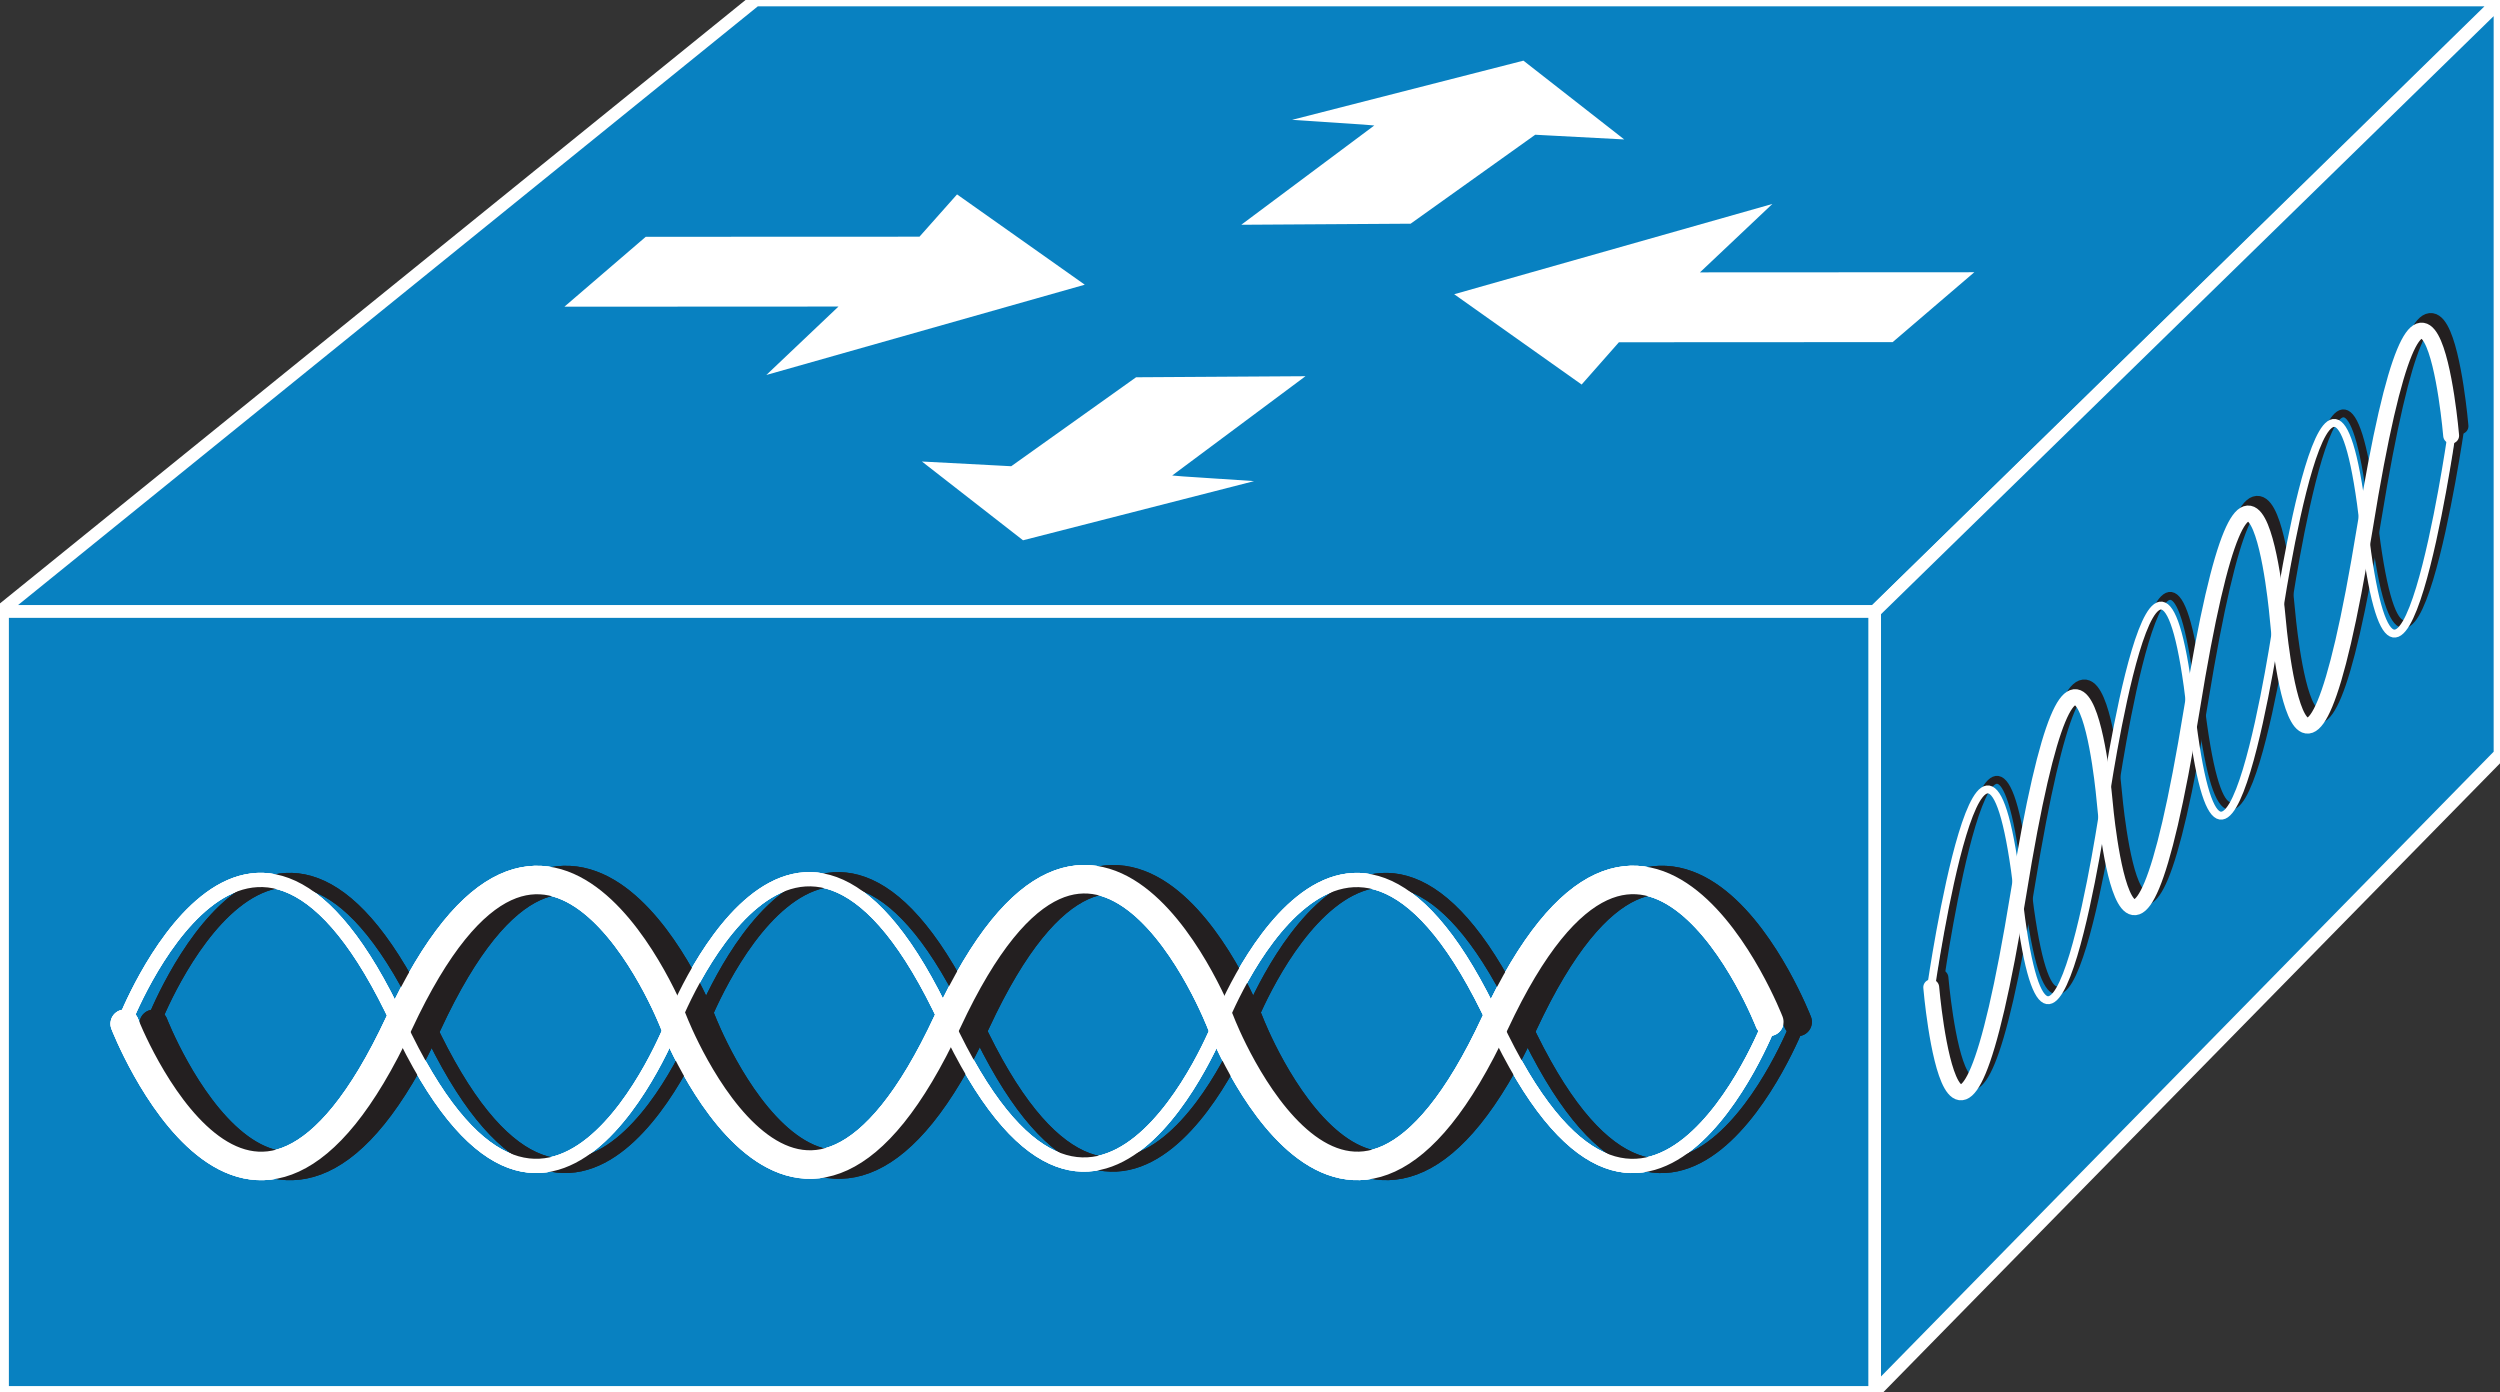 <?xml version="1.0" encoding="utf-8"?>
<!-- Generator: Adobe Illustrator 16.0.0, SVG Export Plug-In . SVG Version: 6.00 Build 0)  -->
<!DOCTYPE svg PUBLIC "-//W3C//DTD SVG 1.1//EN" "http://www.w3.org/Graphics/SVG/1.1/DTD/svg11.dtd">
<svg version="1.1"
	 id="svg2" xmlns:dc="http://purl.org/dc/elements/1.1/" xmlns:cc="http://creativecommons.org/ns#" xmlns:rdf="http://www.w3.org/1999/02/22-rdf-syntax-ns#" xmlns:svg="http://www.w3.org/2000/svg"
	 xmlns="http://www.w3.org/2000/svg" xmlns:xlink="http://www.w3.org/1999/xlink" x="0px" y="0px" width="79px" height="44px"
	 viewBox="0 0 79 44" enable-background="new 0 0 79 44" xml:space="preserve">
<rect x="0" y="0" width="79" height="44" fill="#333333" stroke="none"/>
<g id="g12" transform="scale(0.1,0.1)">
	<path id="path14" fill="#0881C1" d="M0,193.242L238.765,0h551.23L592.397,193.242H0"/>
	<path id="path16" fill="none" stroke="#FFFFFF" stroke-width="4" d="M0,193.242L238.765,0h551.23L592.397,193.242H0z"/>
	<path id="path18" fill="#0881C1" d="M592.397,439.863l197.598-201.504V0.361L592.397,193.242V439.863"/>
	<path id="path20" fill="none" stroke="#FFFFFF" stroke-width="4" d="M592.397,439.863l197.598-201.504V0.361L592.397,193.242
		V439.863z"/>
	<path id="path22" fill="#0881C1" d="M0.806,440h591.592V193.242H0.806V440z"/>
	<path id="path24" fill="none" stroke="#FFFFFF" stroke-width="4" d="M0.806,440h591.592V193.242H0.806V440z"/>
	<path id="path26" fill="none" stroke="#FFFFFF" stroke-width="4.5" stroke-linecap="round" stroke-miterlimit="1" d="
		M559.097,323.515c0,0-39.355,101.25-86.797-0.234c-47.227-101.504-86.641-0.322-86.641-0.322s-39.336,101.455-86.665-0.176
		c-47.212-101.523-86.475,0.684-86.475,0.684s-39.263,101.299-86.626-0.186c-47.217-101.504-86.484-0.4-86.484-0.4"/>
	<path id="path28" fill="none" stroke="#FFFFFF" stroke-width="9" stroke-linecap="round" stroke-miterlimit="1" d="M39.409,323.515
		c0,0,39.37,101.25,86.714-0.234c47.324-101.504,86.738-0.322,86.738-0.322s39.336,101.455,86.563-0.176
		c47.31-101.523,86.46,0.684,86.46,0.684s39.287,101.299,86.533-0.186c47.422-101.504,86.68-0.4,86.68-0.4"/>
	<path id="path30" fill="none" stroke="#231F20" stroke-width="4.5" stroke-linecap="round" stroke-miterlimit="1" d="
		M568.062,323.535c0,0-39.355,101.23-86.621-0.254c-47.227-101.504-86.738-0.322-86.738-0.322s-39.326,101.465-86.558-0.166
		c-47.314-101.533-86.475,0.684-86.475,0.684s-39.268,101.289-86.626-0.195c-47.222-101.504-86.484-0.352-86.484-0.352"/>
	<path id="path32" fill="none" stroke="#231F20" stroke-width="9" stroke-linecap="round" stroke-miterlimit="1" d="M48.56,323.535
		c0,0,39.36,101.23,86.714-0.254c47.227-101.504,86.641-0.322,86.641-0.322s39.341,101.465,86.66-0.166
		c47.222-101.533,86.44,0.684,86.44,0.684s39.297,101.289,86.543-0.195c47.422-101.504,86.504-0.352,86.504-0.352"/>
	<path id="path34" fill="none" stroke="#FFFFFF" stroke-width="4.5" stroke-linecap="round" stroke-miterlimit="1" d="
		M559.097,323.515c0,0-39.355,101.25-86.797-0.234c-47.227-101.504-86.641-0.322-86.641-0.322s-39.336,101.455-86.665-0.176
		c-47.212-101.523-86.475,0.684-86.475,0.684s-39.263,101.299-86.626-0.186c-47.217-101.504-86.484-0.4-86.484-0.4"/>
	<path id="path36" fill="none" stroke="#FFFFFF" stroke-width="9" stroke-linecap="round" stroke-miterlimit="1" d="M39.409,323.515
		c0,0,39.37,101.25,86.714-0.234c47.324-101.504,86.738-0.322,86.738-0.322s39.336,101.455,86.563-0.176
		c47.31-101.523,86.46,0.684,86.46,0.684s39.287,101.299,86.533-0.186c47.422-101.504,86.68-0.4,86.68-0.4"/>
	<path id="path38" fill="none" stroke="#231F20" stroke-width="4.5" stroke-linecap="round" stroke-miterlimit="1" d="
		M568.062,323.535c0,0-39.355,101.23-86.621-0.254c-47.227-101.504-86.738-0.322-86.738-0.322s-39.326,101.465-86.558-0.166
		c-47.314-101.533-86.475,0.684-86.475,0.684s-39.268,101.289-86.626-0.195c-47.222-101.504-86.484-0.352-86.484-0.352"/>
	<path id="path40" fill="none" stroke="#231F20" stroke-width="9" stroke-linecap="round" stroke-miterlimit="1" d="M48.56,323.535
		c0,0,39.36,101.23,86.714-0.254c47.227-101.504,86.641-0.322,86.641-0.322s39.341,101.465,86.66-0.166
		c47.222-101.533,86.44,0.684,86.44,0.684s39.297,101.289,86.543-0.195c47.422-101.504,86.504-0.352,86.504-0.352"/>
	<path id="path42" fill="none" stroke="#FFFFFF" stroke-width="4.5" stroke-linecap="round" stroke-miterlimit="1" d="
		M559.097,323.515c0,0-39.355,101.25-86.797-0.234c-47.227-101.504-86.641-0.322-86.641-0.322s-39.336,101.455-86.665-0.176
		c-47.212-101.523-86.475,0.684-86.475,0.684s-39.263,101.299-86.626-0.186c-47.217-101.504-86.484-0.4-86.484-0.4"/>
	<path id="path44" fill="none" stroke="#FFFFFF" stroke-width="9" stroke-linecap="round" stroke-miterlimit="1" d="M39.409,323.515
		c0,0,39.37,101.25,86.714-0.234c47.324-101.504,86.738-0.322,86.738-0.322s39.336,101.455,86.563-0.176
		c47.31-101.523,86.46,0.684,86.46,0.684s39.287,101.299,86.533-0.186c47.422-101.504,86.68-0.4,86.68-0.4"/>
	<path id="path46" fill="none" stroke="#231F20" stroke-width="2.51" stroke-linecap="round" stroke-miterlimit="1" d="
		M777.476,135.161c0,0-17.051,117.847-27.48,28.735c-10.234-89.023-27.285,28.76-27.285,28.76s-17.09,117.773-27.5,28.809
		c-10.234-89.087-27.285,29.512-27.285,29.512s-17.031,117.871-27.422,28.662c-10.254-88.936-27.285,28.886-27.285,28.886"/>
	<path id="path48" fill="none" stroke="#231F20" stroke-width="5.02" stroke-linecap="round" stroke-miterlimit="1" d="
		M613.179,308.945c0,0,7.813,91.514,27.344-29.345c19.727-120.566,27.5-29.219,27.5-29.219s7.773,91.582,27.305-29.131
		c19.727-120.601,27.402-28.242,27.402-28.242s7.793,91.592,27.305-29.248c19.707-120.566,27.48-29.106,27.48-29.106"/>
	<path id="path50" fill="none" stroke="#FFFFFF" stroke-width="2.51" stroke-linecap="round" stroke-miterlimit="1" d="
		M774.546,138.223c0,0-17.07,117.813-27.5,28.633c-10.195-88.926-27.285,28.867-27.285,28.867S702.71,313.476,692.3,224.512
		c-10.234-89.063-27.305,29.521-27.305,29.521s-17.031,117.871-27.266,28.682c-10.41-88.936-27.422,28.633-27.422,28.633"/>
	<path id="path52" fill="none" stroke="#FFFFFF" stroke-width="5.02" stroke-linecap="round" stroke-miterlimit="1" d="
		M610.269,311.992c0,0,7.793,91.523,27.52-29.336c19.512-120.557,27.305-29.219,27.305-29.219s7.793,91.562,27.5-29.121
		c19.492-120.625,27.227-28.252,27.227-28.252s7.754,91.602,27.48-29.243c19.512-120.576,27.266-29.165,27.266-29.165"/>
	<path id="path54" fill="#FFFFFF" d="M430.679,39.355l-22.383-1.484l73.105-18.706l31.855,24.897l-23.496-1.24l-4.629-0.244
		l-39.375,28.11l-53.516,0.337l42.031-31.372L430.679,39.355"/>
	<path id="path56" fill="#FFFFFF" d="M373.901,150.552l22.383,1.484l-73.008,18.696l-31.948-24.893l23.579,1.24l4.639,0.249
		l39.453-28.11l53.535-0.337l-42.119,31.377L373.901,150.552"/>
	<path id="path58" fill="#FFFFFF" d="M264.956,96.87l-86.602,0.044l25.698-22.085l86.504-0.034l11.87-13.364l40.361,28.535
		l-100.625,28.53L264.956,96.87"/>
	<path id="path60" fill="#FFFFFF" d="M537.183,86.069l86.699-0.044l-25.801,22.085l-86.504,0.044L499.8,121.514l-40.273-28.535
		l100.547-28.535L537.183,86.069"/>
</g>
</svg>
